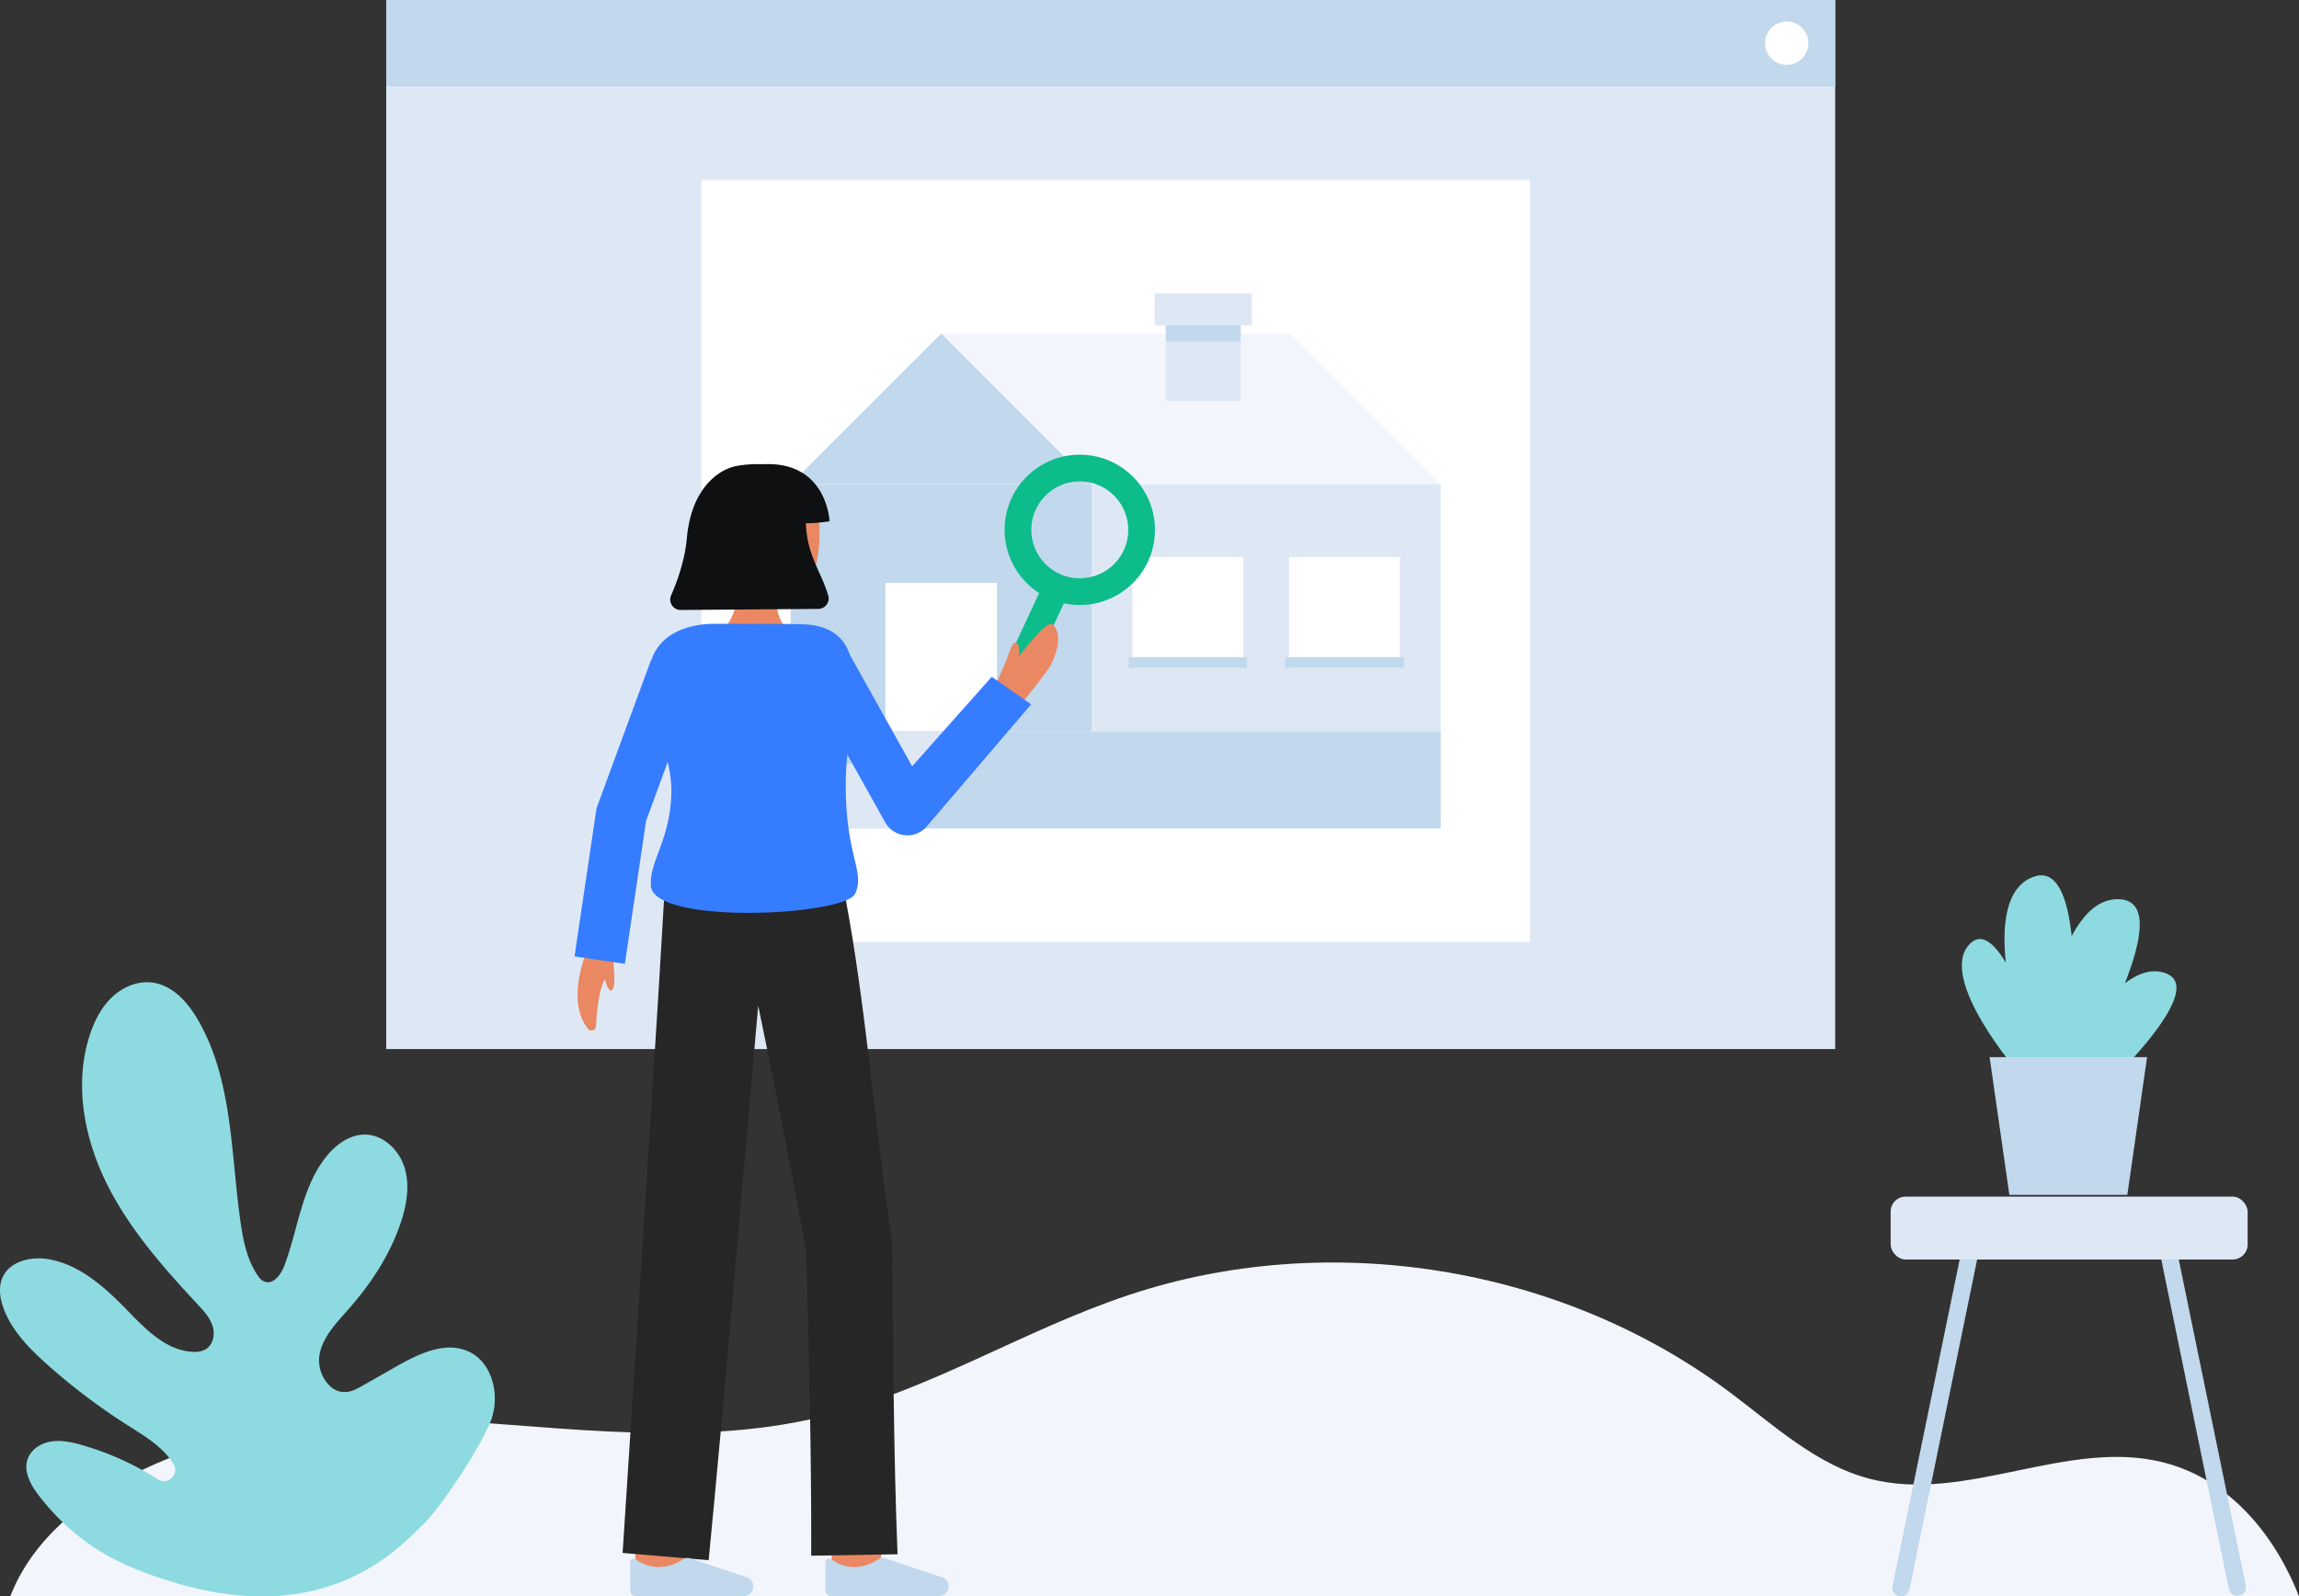 <svg id="Layer_1" data-name="Layer 1" xmlns="http://www.w3.org/2000/svg" viewBox="0 0 985.439 684.467">
  <rect x="0" y="0" width="985.439" height="684.467" fill="#333333" stroke="none"/>
  <path d="M4.4,684.467H985.439c-10.75-27.413-30.6-50.668-58.586-57.567-40.936-10.079-84.258,17.635-125.1,7.214-23.206-5.913-41.475-23.148-60.672-37.459-72.425-54-171.674-69.956-257.374-41.376-44.8,14.932-85.614,41.045-131.5,52.147-59.339,14.361-121.393,2.451-182.417.489C110.352,606.005,25.2,630.221,4.4,684.467Z" fill="#f3f5fd"></path>
  <rect x="165.552" width="621.087" height="449.786" fill="#dee8f5"></rect>
  <rect x="300.656" y="77.143" width="355.161" height="326.736" fill="#fff"></rect>
  <g>
    <polygon points="617.541 207.531 553.043 143.033 403.43 143.033 450.149 207.531 617.541 207.531" fill="#f3f5fd"></polygon>
    <polyline points="338.932 207.531 403.43 143.033 467.928 207.531" fill="#c1d8ed"></polyline>
    <rect x="338.932" y="207.531" width="128.996" height="106.086" fill="#c1d8ed"></rect>
    <rect x="467.928" y="207.531" width="149.613" height="106.086" transform="translate(1085.469 521.148) rotate(180)" fill="#dee8f5"></rect>
    <rect x="379.514" y="249.893" width="47.832" height="63.724" fill="#fff"></rect>
    <rect x="338.932" y="313.617" width="278.608" height="41.595" fill="#c1d8ed"></rect>
    <g>
      <rect x="499.702" y="135.03" width="32.098" height="36.878" fill="#dee8f5"></rect>
      <rect x="499.702" y="135.03" width="32.098" height="11.437" fill="#c1d8ed"></rect>
      <rect x="494.921" y="125.81" width="41.659" height="13.659" fill="#dee8f5"></rect>
    </g>
    <polygon points="366.022 313.617 366.022 327.482 354.671 327.482 354.671 341.347 344.194 341.347 344.194 355.212 393.007 355.212 393.007 341.347 403.485 341.347 403.485 327.482 414.835 327.482 414.835 313.617 366.022 313.617" fill="#dee8f5"></polygon>
    <g>
      <rect x="485.412" y="238.835" width="47.483" height="47.483" fill="#fff"></rect>
      <rect x="552.573" y="238.835" width="47.483" height="47.483" fill="#fff"></rect>
      <rect x="483.772" y="281.755" width="50.763" height="4.564" fill="#c1d8ed"></rect>
      <rect x="550.933" y="281.755" width="50.763" height="4.564" fill="#c1d8ed"></rect>
    </g>
  </g>
  <rect x="165.552" width="621.087" height="37.051" fill="#c1d8ed"></rect>
  <circle cx="765.838" cy="18.526" r="9.296" fill="#fff"></circle>
  <g>
    <rect x="414.704" y="269.454" width="54.902" height="11.454" transform="matrix(0.423, -0.906, 0.906, 0.423, 5.684, 559.291)" fill="#0cbc8b"></rect>
    <path d="M462.909,259.4a32.665,32.665,0,0,1-5.135-.408,32.221,32.221,0,1,1,36.886-26.754h0A32.237,32.237,0,0,1,462.909,259.4Zm-.081-53a20.768,20.768,0,1,0,20.52,24.034h0a20.776,20.776,0,0,0-20.52-24.034Z" fill="#0cbc8b"></path>
  </g>
  <g>
    <path d="M376.968,673.648l-20.854-2.48c.939-7.893,2-17.373,2.073-18.928,0,.1,0,.182,0,.245h21C379.182,653.115,379.182,655.03,376.968,673.648Z" fill="#E98862"></path>
    <path d="M293.292,676.158l-21-.068s.07-21.685.07-23.605h21C293.362,654.411,293.292,676.158,293.292,676.158Z" fill="#E98862"></path>
    <path d="M347.72,667.017l36.995-.63c-1.738-44.032-1.844-90.219-2.386-134.357-7.221-47.574-11.023-99.816-19.935-147.049l-.267.079-.782-5.33-76.077-4.7s-2.2,37.281-2.96,49.7C278.6,485.02,271.4,596.687,266.88,665.825l36.869,3.115c6.642-67.786,14.922-166.556,21.245-237.766,7.261,34.669,14.2,70.567,20.514,104.939C346.771,579.139,347.839,624.119,347.72,667.017Z" fill="#262626"></path>
    <path d="M318.821,684.28a4.108,4.108,0,0,0,4.076-4.427h0a4.107,4.107,0,0,0-2.659-3.529L295.8,668.138a3.459,3.459,0,0,0-2.873.319,19.108,19.108,0,0,1-11.467,3.4,17.035,17.035,0,0,1-8.821-3.222,1.546,1.546,0,0,0-2.527,1.2v11.952a2.678,2.678,0,0,0,2.689,2.678Z" fill="#c1d8ed"></path>
    <path d="M402.554,684.28a4.107,4.107,0,0,0,4.076-4.427h0a4.108,4.108,0,0,0-2.658-3.529l-24.443-8.186a3.457,3.457,0,0,0-2.872.319,19.112,19.112,0,0,1-11.468,3.4,17.031,17.031,0,0,1-8.82-3.222,1.547,1.547,0,0,0-2.528,1.2v11.952a2.678,2.678,0,0,0,2.689,2.678Z" fill="#c1d8ed"></path>
    <g>
      <g>
        <path d="M308.873,270.413s8.041-3.454,8.041-24.581l16.165-1.647s-3.332,18.668,4.234,25.3Z" fill="#E98862"></path>
        <path d="M308.547,236.953c.58,6.458,3.56,12.772,9.008,15.289a40.5,40.5,0,0,0,19.079,4.189c17.549,0,17.35-39.918,9.706-48.295s-32.332-5.493-36.343,7.141C307.923,221.812,308,230.807,308.547,236.953Z" fill="#E98862"></path>
      </g>
      <path d="M345.416,224.35a66.966,66.966,0,0,0,10.167-.858s-1.029-25.922-28.559-24.444a51.3,51.3,0,0,0-10.687.63c-8.275,1.269-20.006,9.729-21.9,30.9-.868,9.713-4.216,18.869-6.771,24.666a4.473,4.473,0,0,0,4.084,6.286l58.979-.468a4.465,4.465,0,0,0,4.28-5.758C351.8,244.678,345.936,238.166,345.416,224.35Z" fill="#0f1011"></path>
    </g>
    <g>
      <path d="M262.878,411.067c0,2.981,1.574,12.943-.957,13.655-1.517.427-3.31-7-3.31-7" fill="#E98862"></path>
      <path d="M250.931,409.5s-8.264,20.114,1.162,31.669a1.888,1.888,0,0,0,3.346-1.081c.458-7.791,2.029-23.8,7.166-21.925V405.6" fill="#E98862"></path>
    </g>
    <path d="M437.272,302.339s11.8-14.371,13.265-17.429c5.175-10.768,2.589-15.7.434-17.276-2.543-1.865-14.335,13.982-14.335,13.982s1.023-5.7-1.185-6.075c-.908-.154-1.627.737-3.047,4.772-1.618,4.6-4.851,11.515-4.851,11.515Z" fill="#E98862"></path>
    <path d="M425.122,290.15l-34.138,38.407-26.7-47.794c-2.528-7.551-8.283-12.609-20.023-13.113-4.014-.172-23.606-.2-37.949-.2-9.637,0-17.548,2.957-22.116,7.526a20.144,20.144,0,0,0-5.021,8.129l-.138-.051-22.953,62.415a10.942,10.942,0,0,0-.552,2.162l-9.264,62.415,21.568,3.2,9.1-61.306,9.269-25.206a53.3,53.3,0,0,1,1.573,11.837c0,21-9.5,30.418-8.8,41.195,1.1,16.945,83.428,12.942,87.623,3.317,4.32-9.927-4.447-16.042-4.063-48.51.041-3.533.315-7.23.69-10.993l16.2,29a10.9,10.9,0,0,0,17.666,1.926L441.978,302Z" fill="#367CFF"></path>
  </g>
  <path d="M73.406,678.118C53.6,671.98,34.384,663.959,16.875,641.509c-3.593-4.6-6.97-10.494-5-16,1.482-4.144,5.769-6.8,10.124-7.477a21.017,21.017,0,0,1,4.9-.134c.008,0,.016,0,.019,0a41.248,41.248,0,0,1,7.413,1.454l.692.2A122.091,122.091,0,0,1,67.689,634.3a4.811,4.811,0,0,0,6.7-6.55,29.179,29.179,0,0,0-3.58-4.7,46.272,46.272,0,0,0-6.514-5.648c-3.114-2.272-6.436-4.3-9.687-6.374a268.229,268.229,0,0,1-34.24-25.875C12.729,578.35,5.258,570.8,1.626,561.228c-1.668-4.4-2.427-9.473-.437-13.737,3.284-7,12.587-8.962,20.194-7.509,13.329,2.553,23.978,12.324,33.421,22.063C62.635,570.138,71.41,579.1,82.661,579.6a9.85,9.85,0,0,0,5.546-1.112c3.21-1.944,4.035-6.448,2.891-10.024s-3.791-6.433-6.346-9.178C69.9,543.35,55.287,526.776,45.644,507.254s-13.915-42.572-7.214-63.3C40.394,437.9,43.346,432,47.952,427.6s11.063-7.162,17.385-6.319c8.613,1.134,15.1,8.4,19.464,15.908C99.8,462.941,98.884,494.5,103.109,524c1.182,8.259,2.9,16.729,7.82,23.528a5.562,5.562,0,0,0,1.726,1.609c4.048,2.344,7.68-2.382,9.2-6.393,6-15.869,7.5-34.017,18.242-47.151,4.1-5,9.9-9.179,16.365-9.138,7.9.054,14.655,6.649,16.959,14.2s.925,15.757-1.543,23.256c-4.582,13.906-12.795,26.4-22.472,37.379-5.1,5.8-10.871,11.656-12.4,19.219a15.328,15.328,0,0,0,4.813,14.133,8.98,8.98,0,0,0,6.654,2.176c2.592-.237,4.936-1.559,7.2-2.844.948-.54,1.9-1.088,2.857-1.625q5.659-3.222,11.321-6.453c9.595-5.474,21.182-11.067,31.176-6.353,5.1,2.41,8.441,7.149,10.013,12.586a27.541,27.541,0,0,1,0,15.1c-2.977,10.263-21.741,38.822-29.48,46.187C172.518,662.013,141.174,699.121,73.406,678.118Z" fill="#8ddbe0"></path>
  <g>
    <g>
      <g>
        <path d="M849.924,528.076,818.435,681.661a3.712,3.712,0,0,1-3.6,2.806h0a3.71,3.71,0,0,1-3.6-4.614L843.175,524.5Z" fill="#c1d8ed"></path>
        <path d="M923.906,527.831,955.4,681.415a3.712,3.712,0,0,0,3.6,2.807h0a3.71,3.71,0,0,0,3.6-4.614L930.655,524.249Z" fill="#c1d8ed"></path>
      </g>
      <rect x="810.41" y="513.054" width="153.01" height="26.962" rx="6.417" fill="#dee8f5"></rect>
    </g>
    <g>
      <path d="M927.876,417.118c-5.675-1.858-11.5.227-17.073,4.467,7.34-18.538,10.37-35.281-2.179-36.035-8.782-.528-15.508,6.209-20.619,15.788-1.8-16.841-6.435-29.4-16.821-25.237-11.4,4.572-13.138,20.24-11.408,36.632-5.024-8.373-10.433-13.041-15.345-8.131-14.658,14.658,21.321,55.967,21.321,55.967h8.935l5.1,5.537c-1.032,2.181-1.6,3.481-1.6,3.481l6.477,13.181S951.431,424.828,927.876,417.118Z" fill="#8ddbe0"></path>
      <polygon points="911.856 512.286 861.287 512.286 852.821 453.251 920.321 453.251 911.856 512.286" fill="#c1d8ed"></polygon>
    </g>
  </g>
</svg>